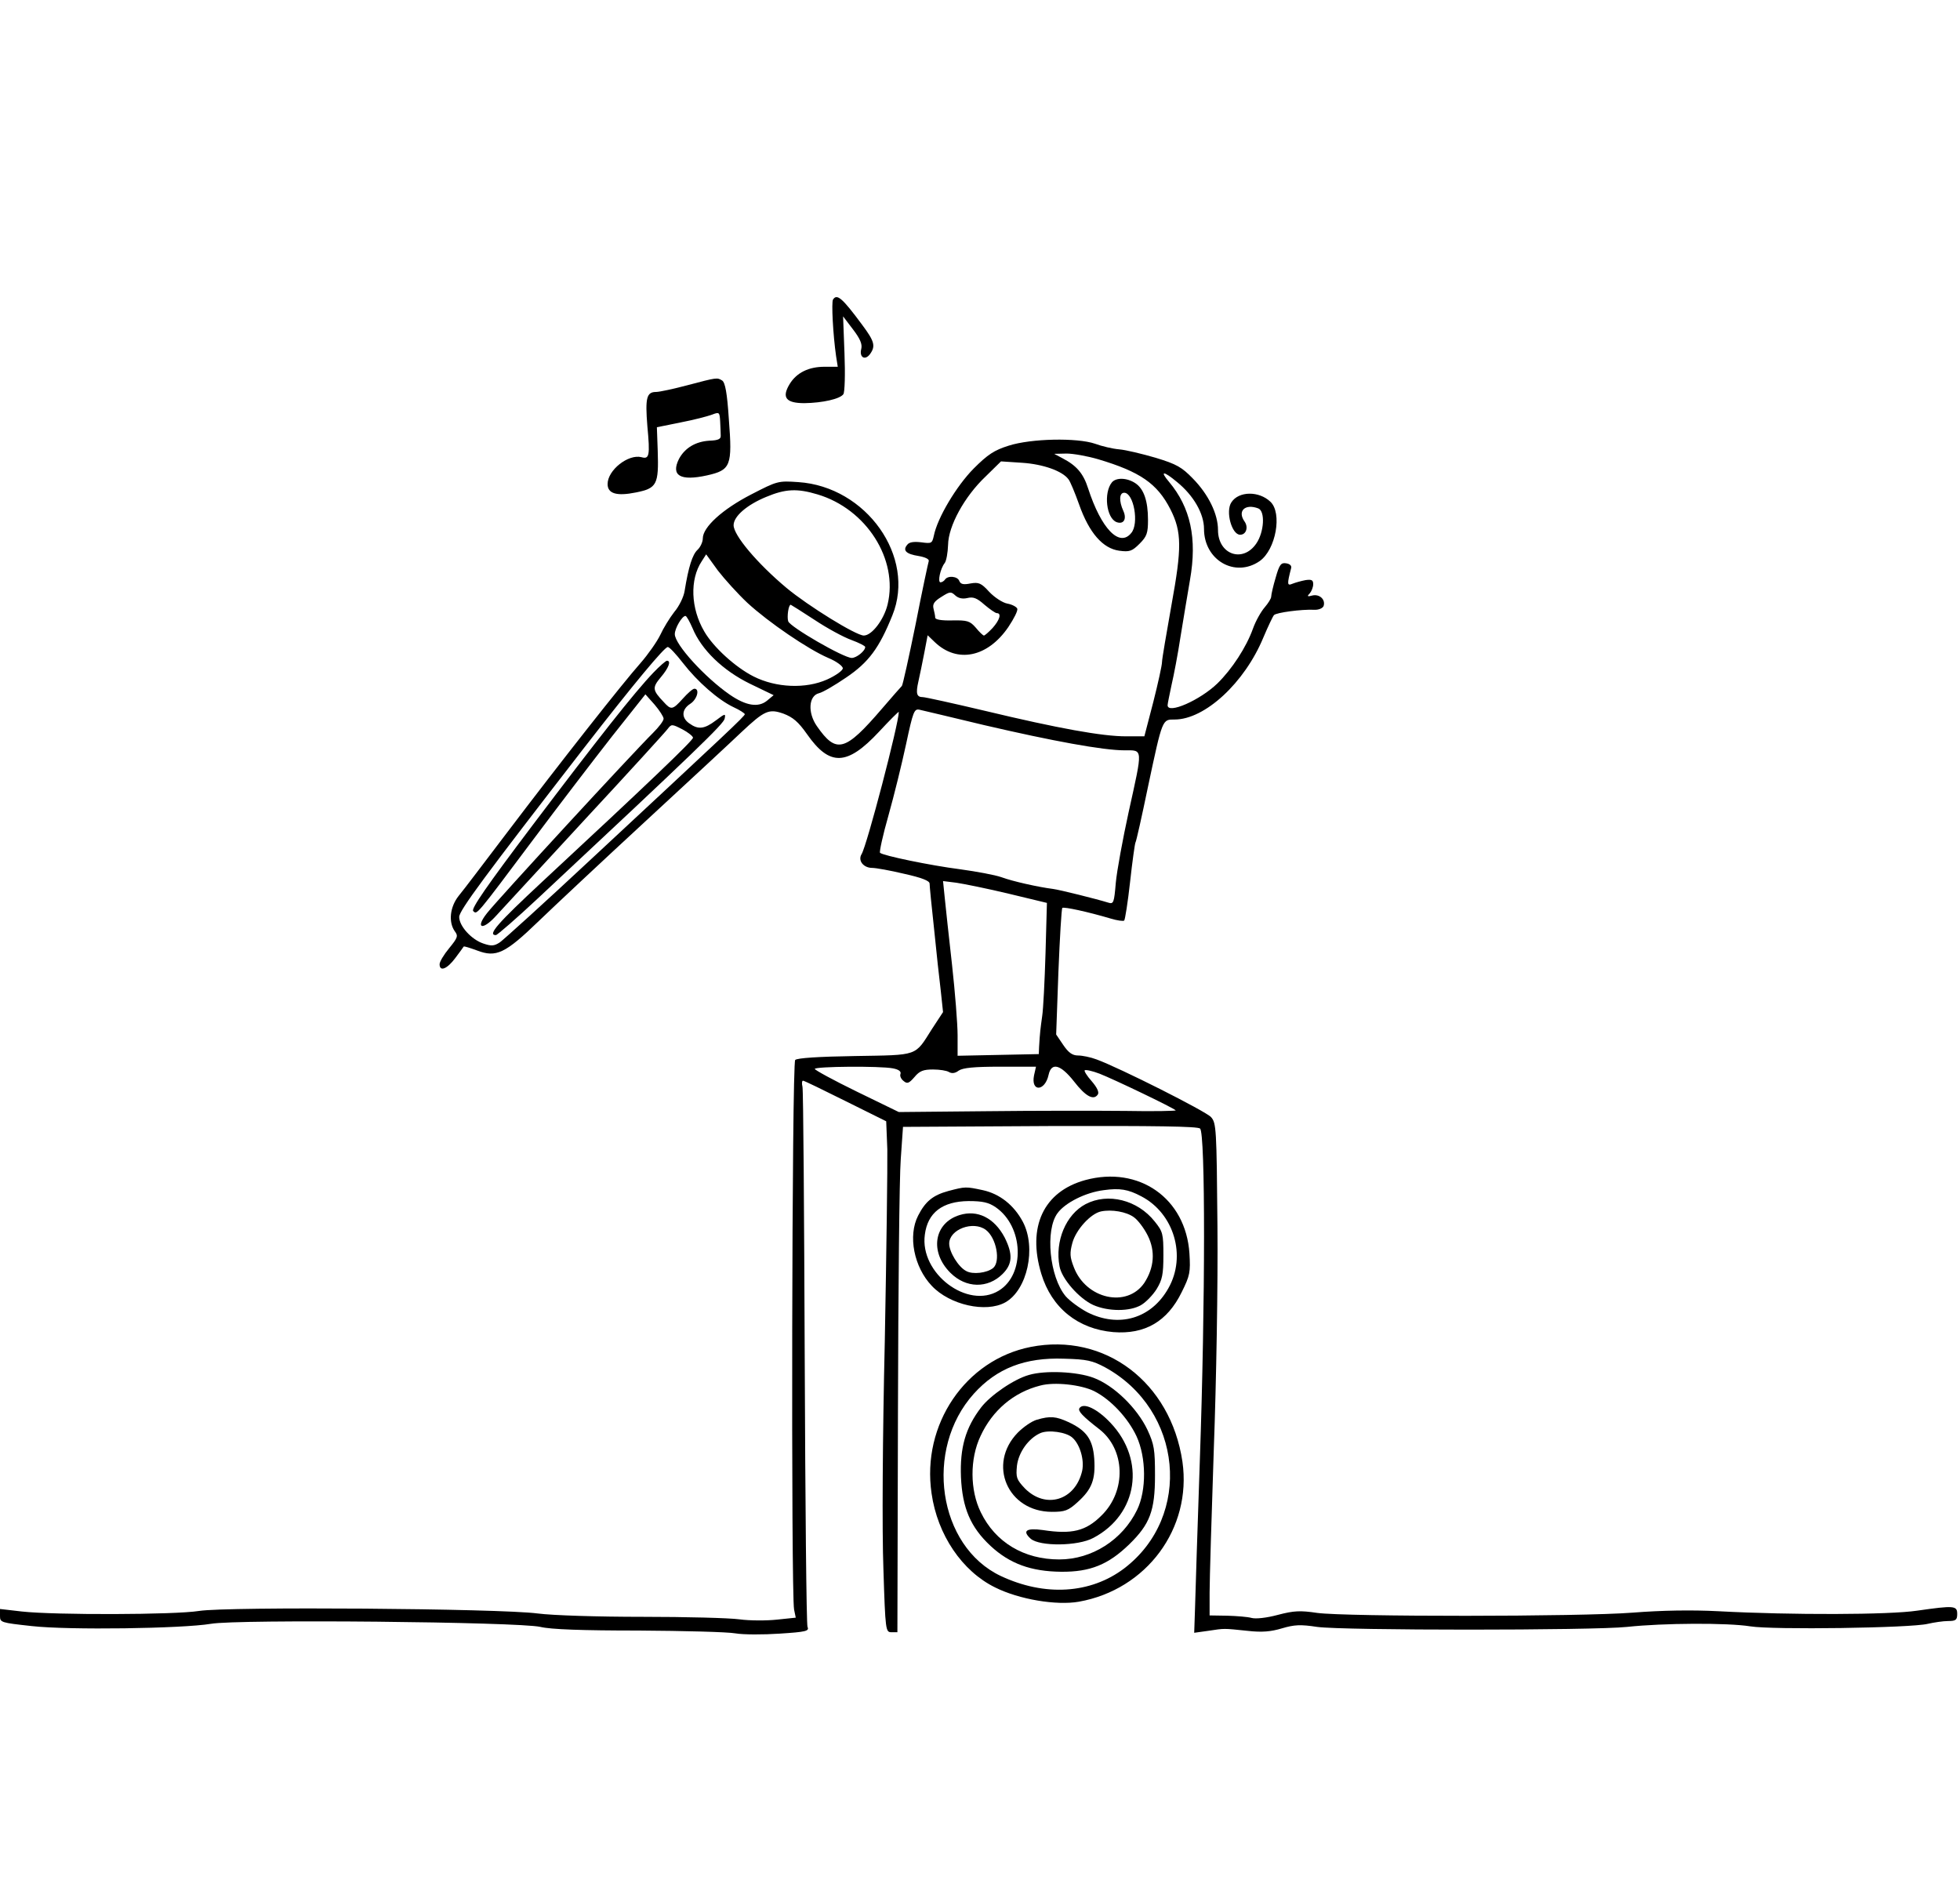 <?xml version="1.0" standalone="no"?>
<!DOCTYPE svg PUBLIC "-//W3C//DTD SVG 20010904//EN"
 "http://www.w3.org/TR/2001/REC-SVG-20010904/DTD/svg10.dtd">
<svg version="1.0" xmlns="http://www.w3.org/2000/svg"
 width="700pt" height="679pt" viewBox="0 0 700 679"
 preserveAspectRatio="xMidYMid meet">
<g transform="translate(0,679) scale(0.1,-0.1)"
fill="#000000" stroke="none">
<path d="M2975 5720 c-6 -10 0 -125 11 -202 l6 -38 -47 0 c-57 0 -100 -21
-125 -62 -29 -48 -13 -68 53 -68 65 1 127 15 139 32 5 7 7 71 4 146 l-5 132
35 -46 c26 -34 34 -53 30 -70 -8 -30 13 -43 31 -19 21 29 16 46 -28 105 -71
96 -90 112 -104 90z"/>
<path d="M2455 5414 c-49 -13 -100 -24 -112 -24 -34 0 -39 -22 -31 -122 10
-106 7 -119 -21 -111 -47 12 -121 -46 -121 -96 0 -34 32 -44 101 -30 75 15 82
28 78 149 l-3 84 84 17 c47 9 97 22 113 28 26 10 27 9 29 -24 1 -19 2 -42 2
-51 1 -12 -9 -17 -40 -18 -50 -3 -88 -26 -109 -65 -30 -60 5 -80 100 -59 85
19 91 34 78 201 -6 93 -13 131 -24 138 -18 11 -18 11 -124 -17z"/>
<path d="M3602 5198 c-51 -16 -74 -31 -125 -82 -61 -62 -129 -175 -142 -240
-6 -27 -8 -28 -45 -23 -26 3 -43 1 -50 -9 -17 -20 -4 -33 41 -40 23 -4 38 -11
36 -18 -2 -6 -24 -108 -47 -226 -24 -118 -46 -217 -49 -220 -3 -3 -35 -39 -70
-80 -133 -155 -164 -164 -234 -63 -33 48 -29 108 8 117 13 3 56 28 97 56 80
54 118 105 165 222 85 209 -93 460 -336 476 -72 5 -75 4 -168 -44 -103 -53
-173 -117 -173 -157 0 -13 -9 -32 -19 -41 -18 -17 -32 -60 -46 -147 -3 -20
-19 -54 -37 -75 -17 -22 -39 -58 -50 -82 -11 -23 -43 -69 -71 -101 -63 -71
-283 -350 -477 -606 -79 -104 -156 -206 -172 -225 -31 -39 -37 -93 -14 -126
13 -17 11 -23 -20 -61 -19 -23 -34 -48 -34 -57 0 -28 27 -17 56 22 15 20 29
39 30 41 2 2 23 -5 48 -14 68 -26 100 -11 220 105 56 54 229 216 386 361 157
145 309 286 337 313 84 79 99 85 151 67 34 -13 53 -29 84 -73 81 -116 143
-114 257 8 39 42 71 74 71 71 0 -41 -114 -478 -133 -508 -14 -23 7 -49 38 -49
13 0 64 -9 114 -21 63 -14 91 -25 91 -35 0 -8 7 -81 16 -162 8 -81 19 -181 24
-222 l8 -75 -40 -61 c-62 -98 -46 -92 -275 -96 -129 -2 -206 -7 -213 -14 -12
-12 -15 -1905 -4 -1963 l6 -29 -67 -7 c-37 -4 -97 -4 -134 1 -36 5 -192 9
-346 9 -160 0 -321 5 -375 12 -137 18 -1109 25 -1209 9 -87 -14 -515 -15 -633
-2 l-78 9 0 -25 c0 -23 3 -24 113 -36 133 -15 538 -9 640 8 94 17 1099 7 1177
-11 37 -9 150 -13 350 -13 162 -1 318 -5 346 -10 29 -5 100 -5 159 -1 93 6
106 9 99 24 -4 9 -8 441 -10 961 -2 520 -5 955 -8 968 -3 12 -2 22 2 22 4 0
72 -33 152 -73 l145 -72 4 -100 c1 -55 -3 -363 -9 -685 -8 -340 -10 -680 -5
-813 7 -223 8 -227 29 -227 l21 0 2 788 c1 433 5 839 10 902 l8 115 524 3
c378 1 528 -1 537 -9 19 -16 19 -617 -1 -1189 -8 -239 -16 -475 -17 -523 l-3
-89 50 7 c60 9 53 9 140 0 52 -6 84 -3 124 9 44 13 66 14 125 5 94 -13 983
-13 1107 0 130 14 359 15 440 2 79 -13 574 -6 634 9 22 5 55 10 73 10 27 0 32
4 32 25 0 30 -10 31 -143 12 -99 -15 -448 -16 -710 -2 -97 5 -203 3 -305 -5
-190 -15 -1025 -15 -1128 -1 -60 9 -83 8 -140 -7 -41 -11 -79 -15 -94 -11 -14
4 -53 7 -87 8 l-63 1 0 82 c0 44 7 275 15 512 9 240 15 593 13 797 -3 348 -4
368 -23 389 -19 21 -329 177 -409 206 -21 8 -51 14 -66 14 -20 0 -34 10 -53
38 l-25 37 8 223 c5 123 11 226 14 229 5 5 92 -14 173 -38 23 -7 45 -10 48 -7
3 3 13 65 21 138 8 73 17 136 19 140 3 4 23 94 45 200 52 245 51 240 95 240
108 0 250 131 317 293 17 40 34 76 38 80 8 9 98 21 143 19 16 -1 30 5 34 13 8
23 -14 44 -40 38 -18 -5 -20 -3 -9 8 6 7 12 22 12 32 0 15 -5 18 -27 15 -16
-3 -37 -9 -47 -13 -19 -8 -20 -3 -5 55 3 9 -4 16 -18 18 -18 3 -24 -5 -37 -51
-9 -30 -16 -61 -16 -68 0 -7 -11 -24 -23 -38 -13 -15 -32 -48 -42 -76 -24 -67
-75 -145 -127 -196 -62 -60 -178 -111 -178 -78 0 6 7 38 14 72 8 34 23 112 32
172 10 61 25 152 34 204 26 148 2 258 -75 350 -34 40 -20 40 29 -1 59 -48 96
-113 96 -167 0 -112 111 -176 199 -115 58 41 81 172 38 212 -41 39 -113 38
-139 -2 -22 -32 1 -116 31 -116 22 0 30 27 16 47 -27 38 2 65 49 47 25 -10 21
-84 -7 -125 -48 -71 -137 -40 -137 48 0 57 -34 127 -90 184 -39 40 -57 51
-133 74 -48 14 -106 28 -130 30 -23 2 -62 11 -86 20 -64 22 -228 19 -309 -7z
m319 -48 c151 -45 212 -87 259 -179 41 -81 41 -138 4 -341 -18 -102 -34 -194
-34 -205 0 -11 -14 -75 -31 -142 l-32 -123 -66 0 c-84 0 -240 28 -503 91 -114
27 -214 49 -222 49 -22 0 -26 12 -16 56 5 21 14 67 21 102 l12 63 26 -25 c80
-76 188 -54 262 54 20 30 35 59 32 66 -2 6 -18 15 -35 18 -17 3 -46 22 -65 42
-29 32 -38 35 -67 30 -25 -5 -35 -3 -40 9 -6 17 -41 20 -51 5 -3 -5 -11 -10
-16 -10 -11 0 -1 49 15 69 6 8 11 37 12 65 1 67 58 172 134 244 l55 54 76 -5
c74 -5 143 -29 165 -59 6 -7 23 -48 38 -90 36 -102 85 -157 143 -165 37 -5 46
-2 73 25 26 26 30 38 30 85 0 68 -15 111 -45 131 -30 20 -69 21 -84 3 -30 -37
-20 -128 17 -142 25 -9 37 11 24 40 -16 35 -15 65 3 65 34 0 54 -111 25 -144
-42 -52 -107 15 -154 160 -17 53 -41 81 -91 107 l-30 16 44 1 c24 0 74 -9 112
-20z m-1001 -126 c174 -52 289 -232 250 -393 -13 -54 -56 -111 -85 -111 -28 0
-199 106 -276 170 -105 88 -189 188 -189 224 0 32 48 73 116 101 69 29 111 31
184 9z m-251 -387 c76 -70 217 -166 289 -197 29 -12 52 -29 52 -37 0 -8 -25
-26 -56 -40 -76 -34 -182 -30 -263 11 -65 33 -144 105 -176 161 -48 82 -52
185 -9 250 l16 25 42 -58 c24 -31 71 -83 105 -115z m786 17 c21 5 34 0 61 -24
19 -16 39 -30 44 -30 18 0 10 -25 -15 -53 -14 -15 -28 -27 -31 -27 -3 0 -16
12 -29 28 -21 24 -30 27 -84 26 -39 -1 -61 3 -61 10 0 6 -3 20 -6 32 -4 16 2
26 28 42 30 19 34 20 50 5 11 -10 26 -13 43 -9z m-546 -78 c45 -30 104 -62
132 -72 27 -10 49 -21 49 -25 0 -14 -31 -39 -48 -39 -29 0 -221 111 -227 131
-5 16 1 59 9 59 1 0 39 -24 85 -54z m-436 -29 c32 -78 109 -152 205 -199 l85
-41 -24 -20 c-31 -25 -75 -18 -133 22 -88 61 -196 179 -196 216 0 21 26 65 38
65 4 0 15 -20 25 -43z m-34 -125 c52 -67 126 -132 181 -158 22 -10 40 -22 40
-25 0 -7 -61 -64 -548 -517 -167 -156 -314 -289 -327 -298 -20 -13 -30 -14
-59 -4 -42 14 -86 62 -86 95 0 23 93 148 443 600 184 237 290 364 302 364 6 0
30 -26 54 -57z m1076 -222 c245 -57 425 -90 501 -90 67 0 66 11 15 -220 -21
-96 -42 -210 -46 -253 -6 -72 -8 -77 -27 -71 -42 13 -174 46 -198 49 -49 6
-144 27 -184 42 -23 8 -88 20 -146 28 -109 14 -277 49 -287 59 -3 3 10 63 30
133 20 71 48 185 63 255 25 117 29 127 48 123 12 -3 116 -27 231 -55z m87
-602 l137 -33 -5 -180 c-3 -99 -8 -200 -12 -225 -6 -44 -8 -57 -11 -110 l-1
-25 -145 -3 -145 -3 0 73 c0 40 -9 154 -20 253 -11 99 -23 207 -26 239 l-6 59
48 -6 c27 -4 111 -21 186 -39z m-413 -624 c21 -4 30 -11 27 -20 -3 -7 2 -18
11 -25 13 -11 19 -9 39 14 18 22 32 27 66 27 24 0 49 -4 57 -9 10 -6 22 -5 35
5 15 10 54 14 148 14 l128 0 -7 -31 c-12 -60 39 -58 52 2 10 46 43 37 91 -24
41 -53 70 -69 85 -46 5 8 -3 25 -22 47 -17 19 -28 37 -25 39 3 3 27 -2 53 -12
49 -19 262 -121 272 -131 3 -2 -78 -4 -179 -2 -102 1 -326 1 -497 -1 l-313 -3
-150 73 c-82 40 -150 77 -150 81 0 9 233 11 279 2z"/>
<path d="M2334 4388 c-69 -72 -201 -240 -433 -547 -163 -216 -219 -297 -211
-305 14 -13 6 -23 215 256 89 119 216 285 281 368 l119 150 33 -37 c17 -20 32
-43 32 -50 0 -8 -17 -30 -38 -51 -69 -68 -554 -594 -593 -644 -42 -53 -17 -63
30 -12 20 22 163 177 319 346 156 168 290 315 297 325 13 17 15 17 52 -2 21
-11 38 -25 38 -30 0 -10 -161 -164 -538 -514 -161 -150 -197 -191 -166 -191 5
0 74 60 152 133 563 526 662 622 665 640 4 19 2 19 -31 -6 -41 -31 -63 -34
-95 -11 -29 20 -28 50 3 70 25 16 35 54 15 54 -6 0 -24 -16 -41 -35 -37 -41
-42 -42 -69 -12 -40 42 -41 51 -10 88 28 33 38 59 22 59 -4 0 -26 -19 -48 -42z"/>
<path d="M3876 2575 c-149 -41 -208 -167 -157 -335 37 -122 131 -197 257 -208
113 -9 193 38 244 142 30 60 32 72 28 139 -13 197 -180 314 -372 262z m200
-58 c117 -61 162 -213 97 -328 -61 -109 -177 -143 -290 -86 -28 15 -62 40 -77
57 -58 69 -74 237 -29 297 27 37 100 74 165 82 57 8 87 3 134 -22z"/>
<path d="M3877 2489 c-70 -37 -110 -132 -93 -222 8 -45 70 -115 120 -138 54
-24 132 -24 172 0 17 10 42 36 55 57 20 33 24 52 24 121 0 76 -2 84 -31 120
-61 77 -167 104 -247 62z m173 -47 c14 -10 36 -39 49 -65 28 -56 23 -115 -12
-169 -62 -91 -209 -58 -252 56 -14 36 -15 50 -5 87 13 47 65 104 102 112 38 8
91 -1 118 -21z"/>
<path d="M3387 2536 c-55 -15 -82 -37 -108 -88 -37 -72 -15 -184 49 -251 64
-68 193 -97 262 -59 79 44 112 195 63 288 -32 60 -83 100 -143 113 -61 13 -62
13 -123 -3z m169 -58 c100 -69 106 -240 11 -298 -111 -68 -283 62 -264 200 10
79 63 119 156 120 51 0 72 -5 97 -22z"/>
<path d="M3427 2450 c-91 -28 -108 -131 -33 -206 56 -56 134 -57 187 -4 35 35
37 70 7 130 -37 70 -97 100 -161 80z m94 -53 c38 -29 53 -113 26 -136 -22 -18
-73 -24 -96 -11 -28 14 -61 68 -61 98 0 51 86 83 131 49z"/>
<path d="M3681 1979 c-233 -46 -390 -277 -354 -523 21 -148 109 -278 227 -336
86 -43 219 -65 299 -51 242 43 404 262 370 500 -42 284 -277 462 -542 410z
m266 -73 c277 -152 313 -531 68 -718 -120 -91 -284 -101 -441 -27 -224 106
-275 452 -96 651 82 91 183 130 322 125 82 -2 102 -7 147 -31z"/>
<path d="M3675 1879 c-54 -15 -138 -73 -171 -116 -56 -73 -76 -144 -72 -249 5
-110 34 -179 106 -246 68 -63 144 -91 252 -92 104 -1 169 26 243 98 74 72 92
120 92 246 0 93 -3 111 -27 163 -37 78 -120 159 -193 186 -59 22 -172 27 -230
10z m233 -58 c59 -30 120 -95 151 -161 35 -76 36 -193 2 -263 -52 -107 -161
-177 -278 -177 -126 0 -228 61 -280 168 -39 79 -40 191 -1 273 42 91 118 156
213 180 51 14 147 3 193 -20z"/>
<path d="M3855 1760 c-6 -10 12 -29 70 -74 94 -72 99 -221 9 -309 -56 -56
-106 -68 -210 -52 -59 8 -74 -3 -43 -31 32 -28 169 -27 224 3 159 84 188 277
61 411 -47 50 -97 74 -111 52z"/>
<path d="M3703 1719 c-18 -5 -48 -26 -68 -46 -110 -113 -36 -283 122 -283 46
0 58 4 92 35 51 46 64 81 59 155 -5 69 -28 101 -93 131 -44 20 -64 22 -112 8z
m127 -64 c27 -24 43 -79 35 -118 -24 -106 -130 -139 -205 -63 -30 32 -32 39
-28 81 6 48 41 97 83 116 29 13 93 4 115 -16z"/>
</g>
</svg>
